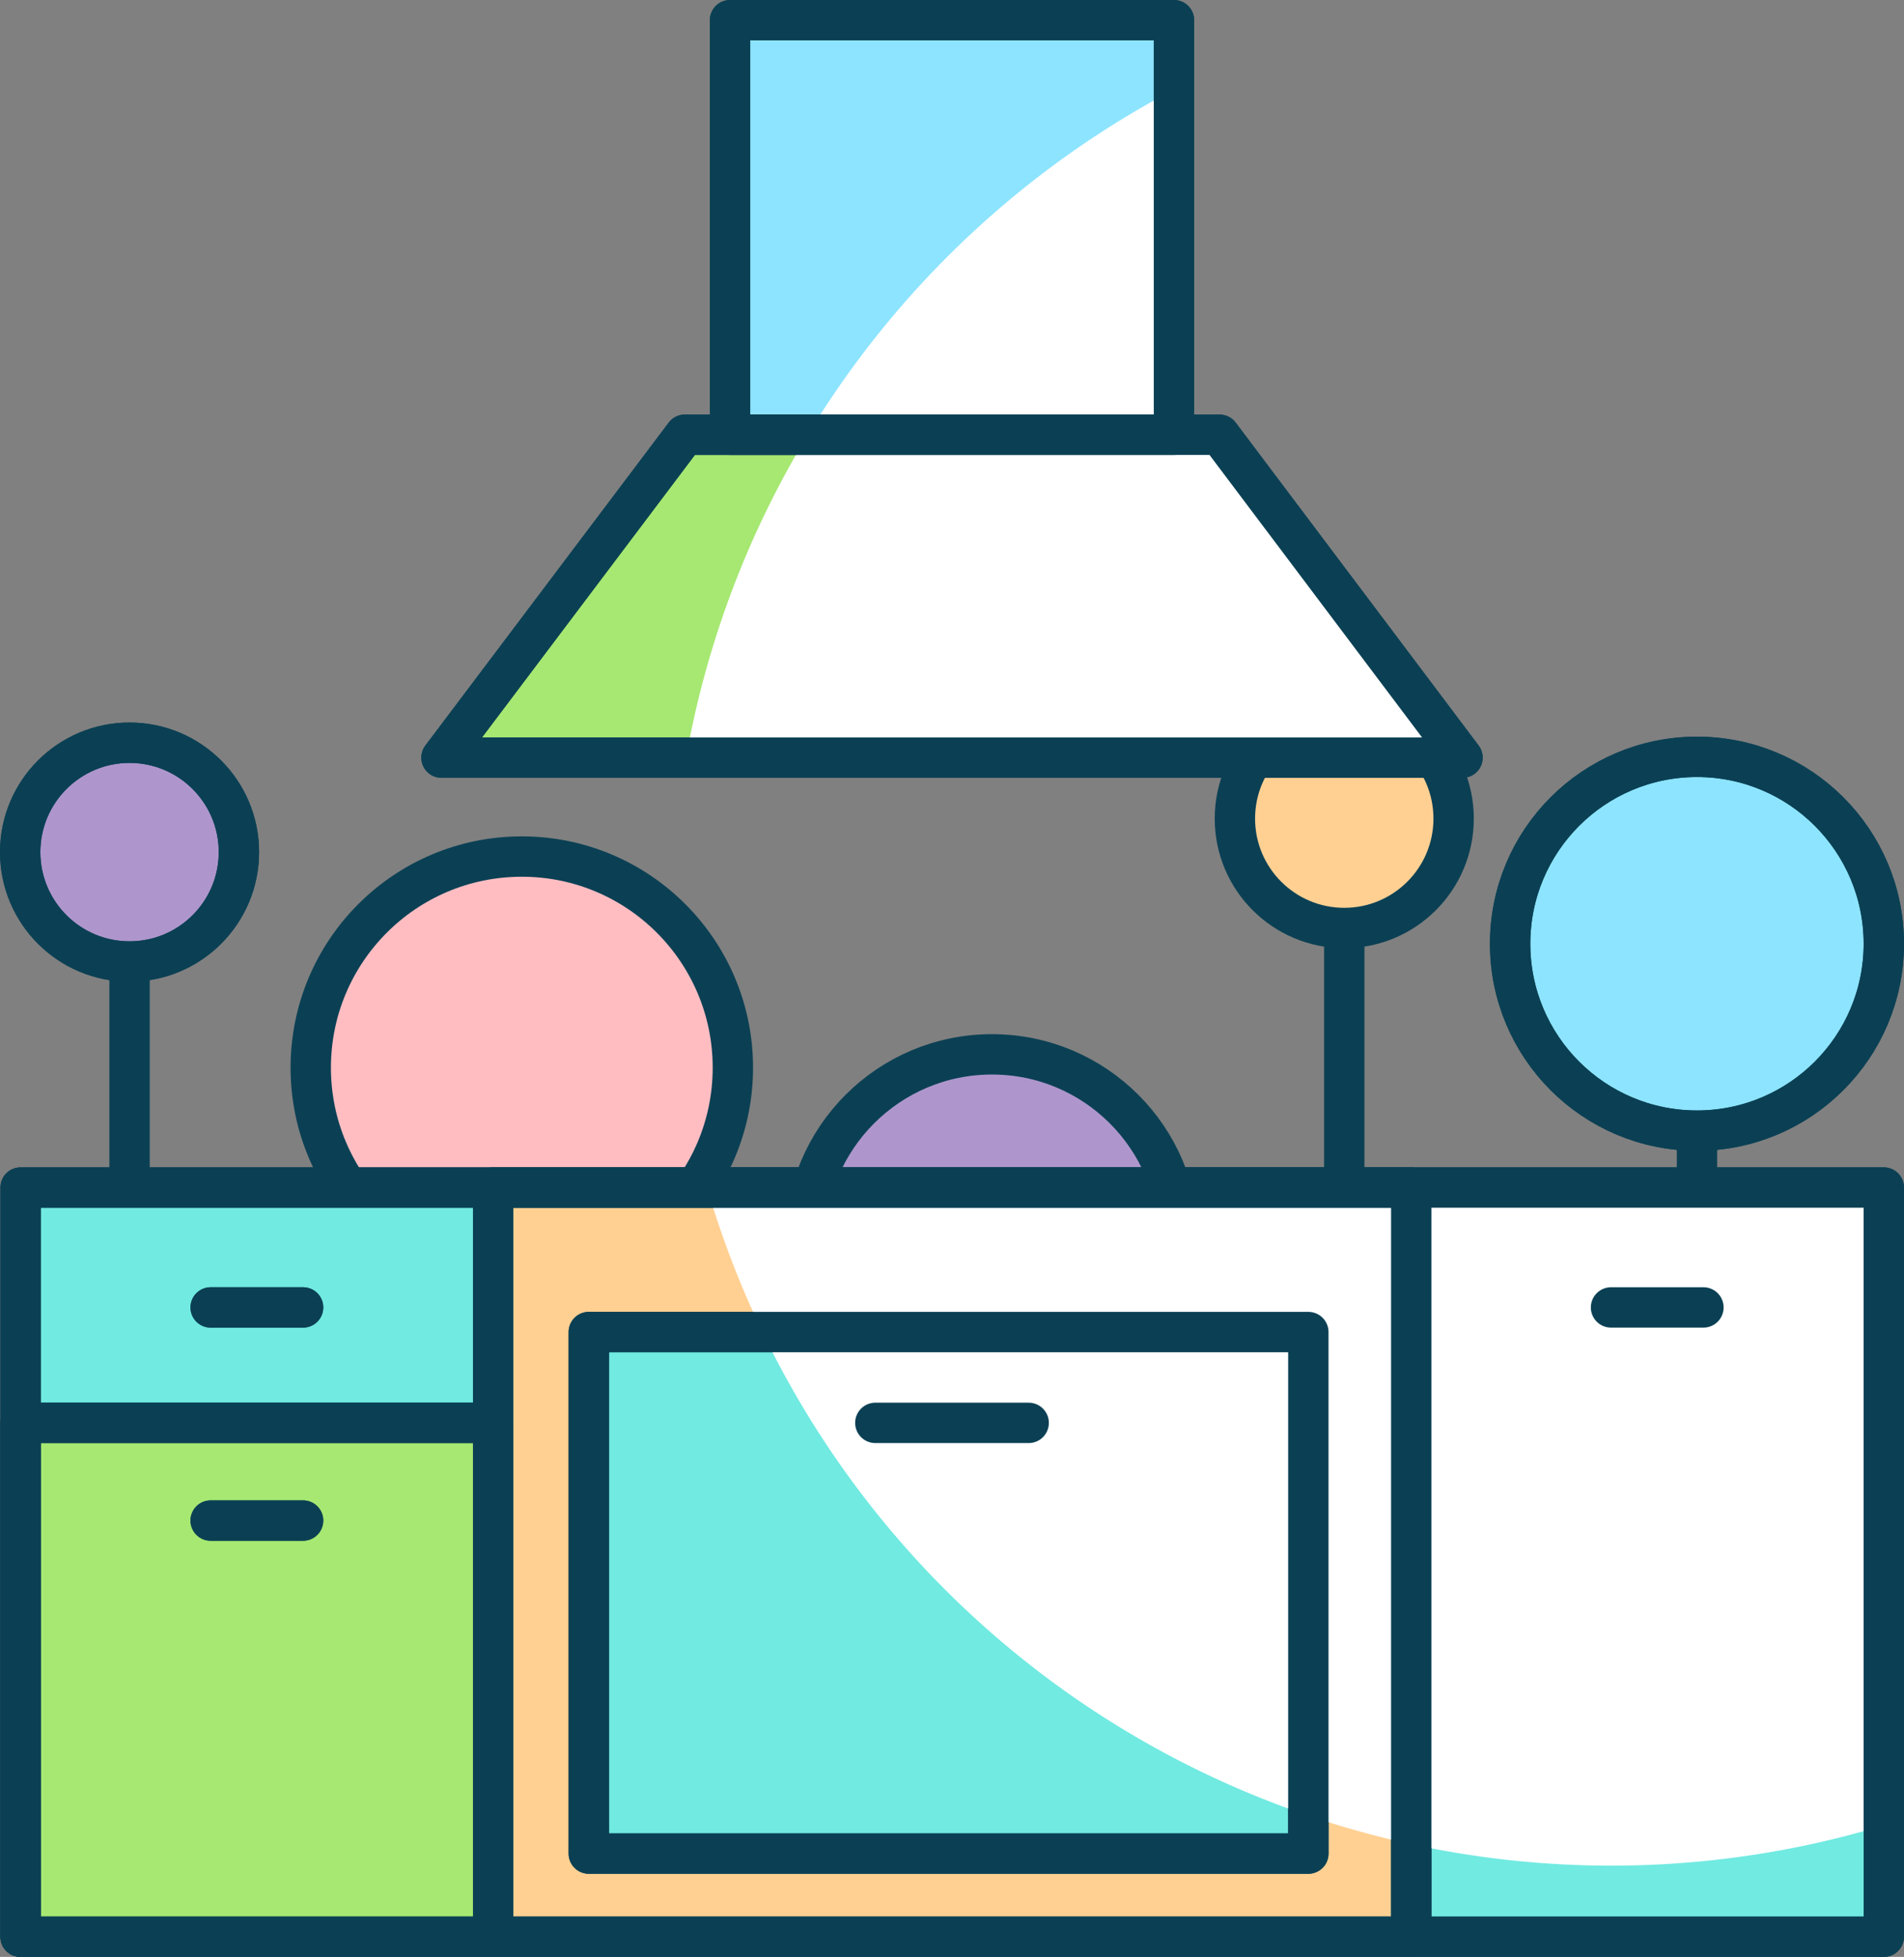 <svg xmlns="http://www.w3.org/2000/svg" viewBox="0 0 47.18 48.48"><rect x="0" y="0" width="47.18" height="48.48" fill="#808080" stroke="none"/><defs><style>.cls-1{fill:#66d4ff;}.cls-1,.cls-2,.cls-3,.cls-4,.cls-5,.cls-6,.cls-7,.cls-9{stroke:#0b4054;stroke-linecap:round;stroke-linejoin:round;}.cls-2{fill:#8de4ff;}.cls-3{fill:#ae96cc;}.cls-4{fill:#ffd092;}.cls-5{fill:#ffbdc2;}.cls-6{fill:#71eae1;}.cls-7{fill:#a6e872;}.cls-8{fill:#fff;}.cls-9{fill:none;}</style></defs><title>dapur</title><g id="Layer_2" data-name="Layer 2"><g id="Layer_1-2" data-name="Layer 1"><g id="dapur"><line class="cls-1" x1="42.05" y1="41.91" x2="42.05" y2="21.75"/><circle class="cls-2" cx="42.05" cy="23.38" r="4.63"/><line class="cls-1" x1="24.58" y1="47.83" x2="24.58" y2="29.13"/><circle class="cls-3" cx="24.58" cy="30.75" r="4.63"/><line class="cls-1" x1="3.21" y1="41.01" x2="3.21" y2="20.16"/><circle class="cls-3" cx="3.21" cy="21.11" r="2.71"/><line class="cls-1" x1="33.31" y1="41.01" x2="33.31" y2="19.33"/><circle class="cls-4" cx="33.31" cy="20.28" r="2.71"/><line class="cls-1" x1="12.93" y1="47.39" x2="12.93" y2="24.61"/><circle class="cls-5" cx="12.93" cy="26.45" r="5.23"/><rect class="cls-6" x="0.51" y="29.42" width="46.17" height="18.56"/><rect class="cls-2" x="18.09" y="0.5" width="11" height="10.27"/><polygon class="cls-7" points="36.24 18.77 10.94 18.77 16.97 10.77 30.22 10.77 36.24 18.77"/><rect class="cls-4" x="12.22" y="29.42" width="22.75" height="18.56"/><rect class="cls-7" x="0.51" y="35.25" width="11.71" height="12.73"/><rect class="cls-6" x="14.59" y="33" width="17.83" height="12.92"/><line class="cls-7" x1="5.22" y1="32.39" x2="7.51" y2="32.39"/><line class="cls-7" x1="5.22" y1="37.67" x2="7.51" y2="37.67"/><line class="cls-7" x1="39.92" y1="32.39" x2="42.21" y2="32.39"/><line class="cls-7" x1="21.69" y1="35.25" x2="25.49" y2="35.25"/><path class="cls-8" d="M35,29.42H17.52a23.34,23.34,0,0,0,29.16,15.8V29.42Z"/><path class="cls-8" d="M31.06,18.77h5.18l-6-8H29.09V2.22A23.34,23.34,0,0,0,17,18.77h14.1Z"/><circle class="cls-9" cx="42.05" cy="23.38" r="4.63"/><circle class="cls-9" cx="3.21" cy="21.11" r="2.71"/><rect class="cls-9" x="0.51" y="29.42" width="46.17" height="18.56"/><rect class="cls-9" x="18.09" y="0.5" width="11" height="10.27"/><polygon class="cls-9" points="36.24 18.77 10.94 18.77 16.97 10.77 30.22 10.77 36.24 18.77"/><rect class="cls-9" x="12.22" y="29.42" width="22.75" height="18.56"/><rect class="cls-9" x="0.51" y="35.25" width="11.71" height="12.73"/><rect class="cls-9" x="14.59" y="33" width="17.83" height="12.92"/><line class="cls-9" x1="5.22" y1="32.39" x2="7.51" y2="32.39"/><line class="cls-9" x1="5.22" y1="37.67" x2="7.51" y2="37.67"/><line class="cls-9" x1="39.92" y1="32.39" x2="42.21" y2="32.39"/><line class="cls-9" x1="21.69" y1="35.25" x2="25.49" y2="35.25"/></g></g></g></svg>